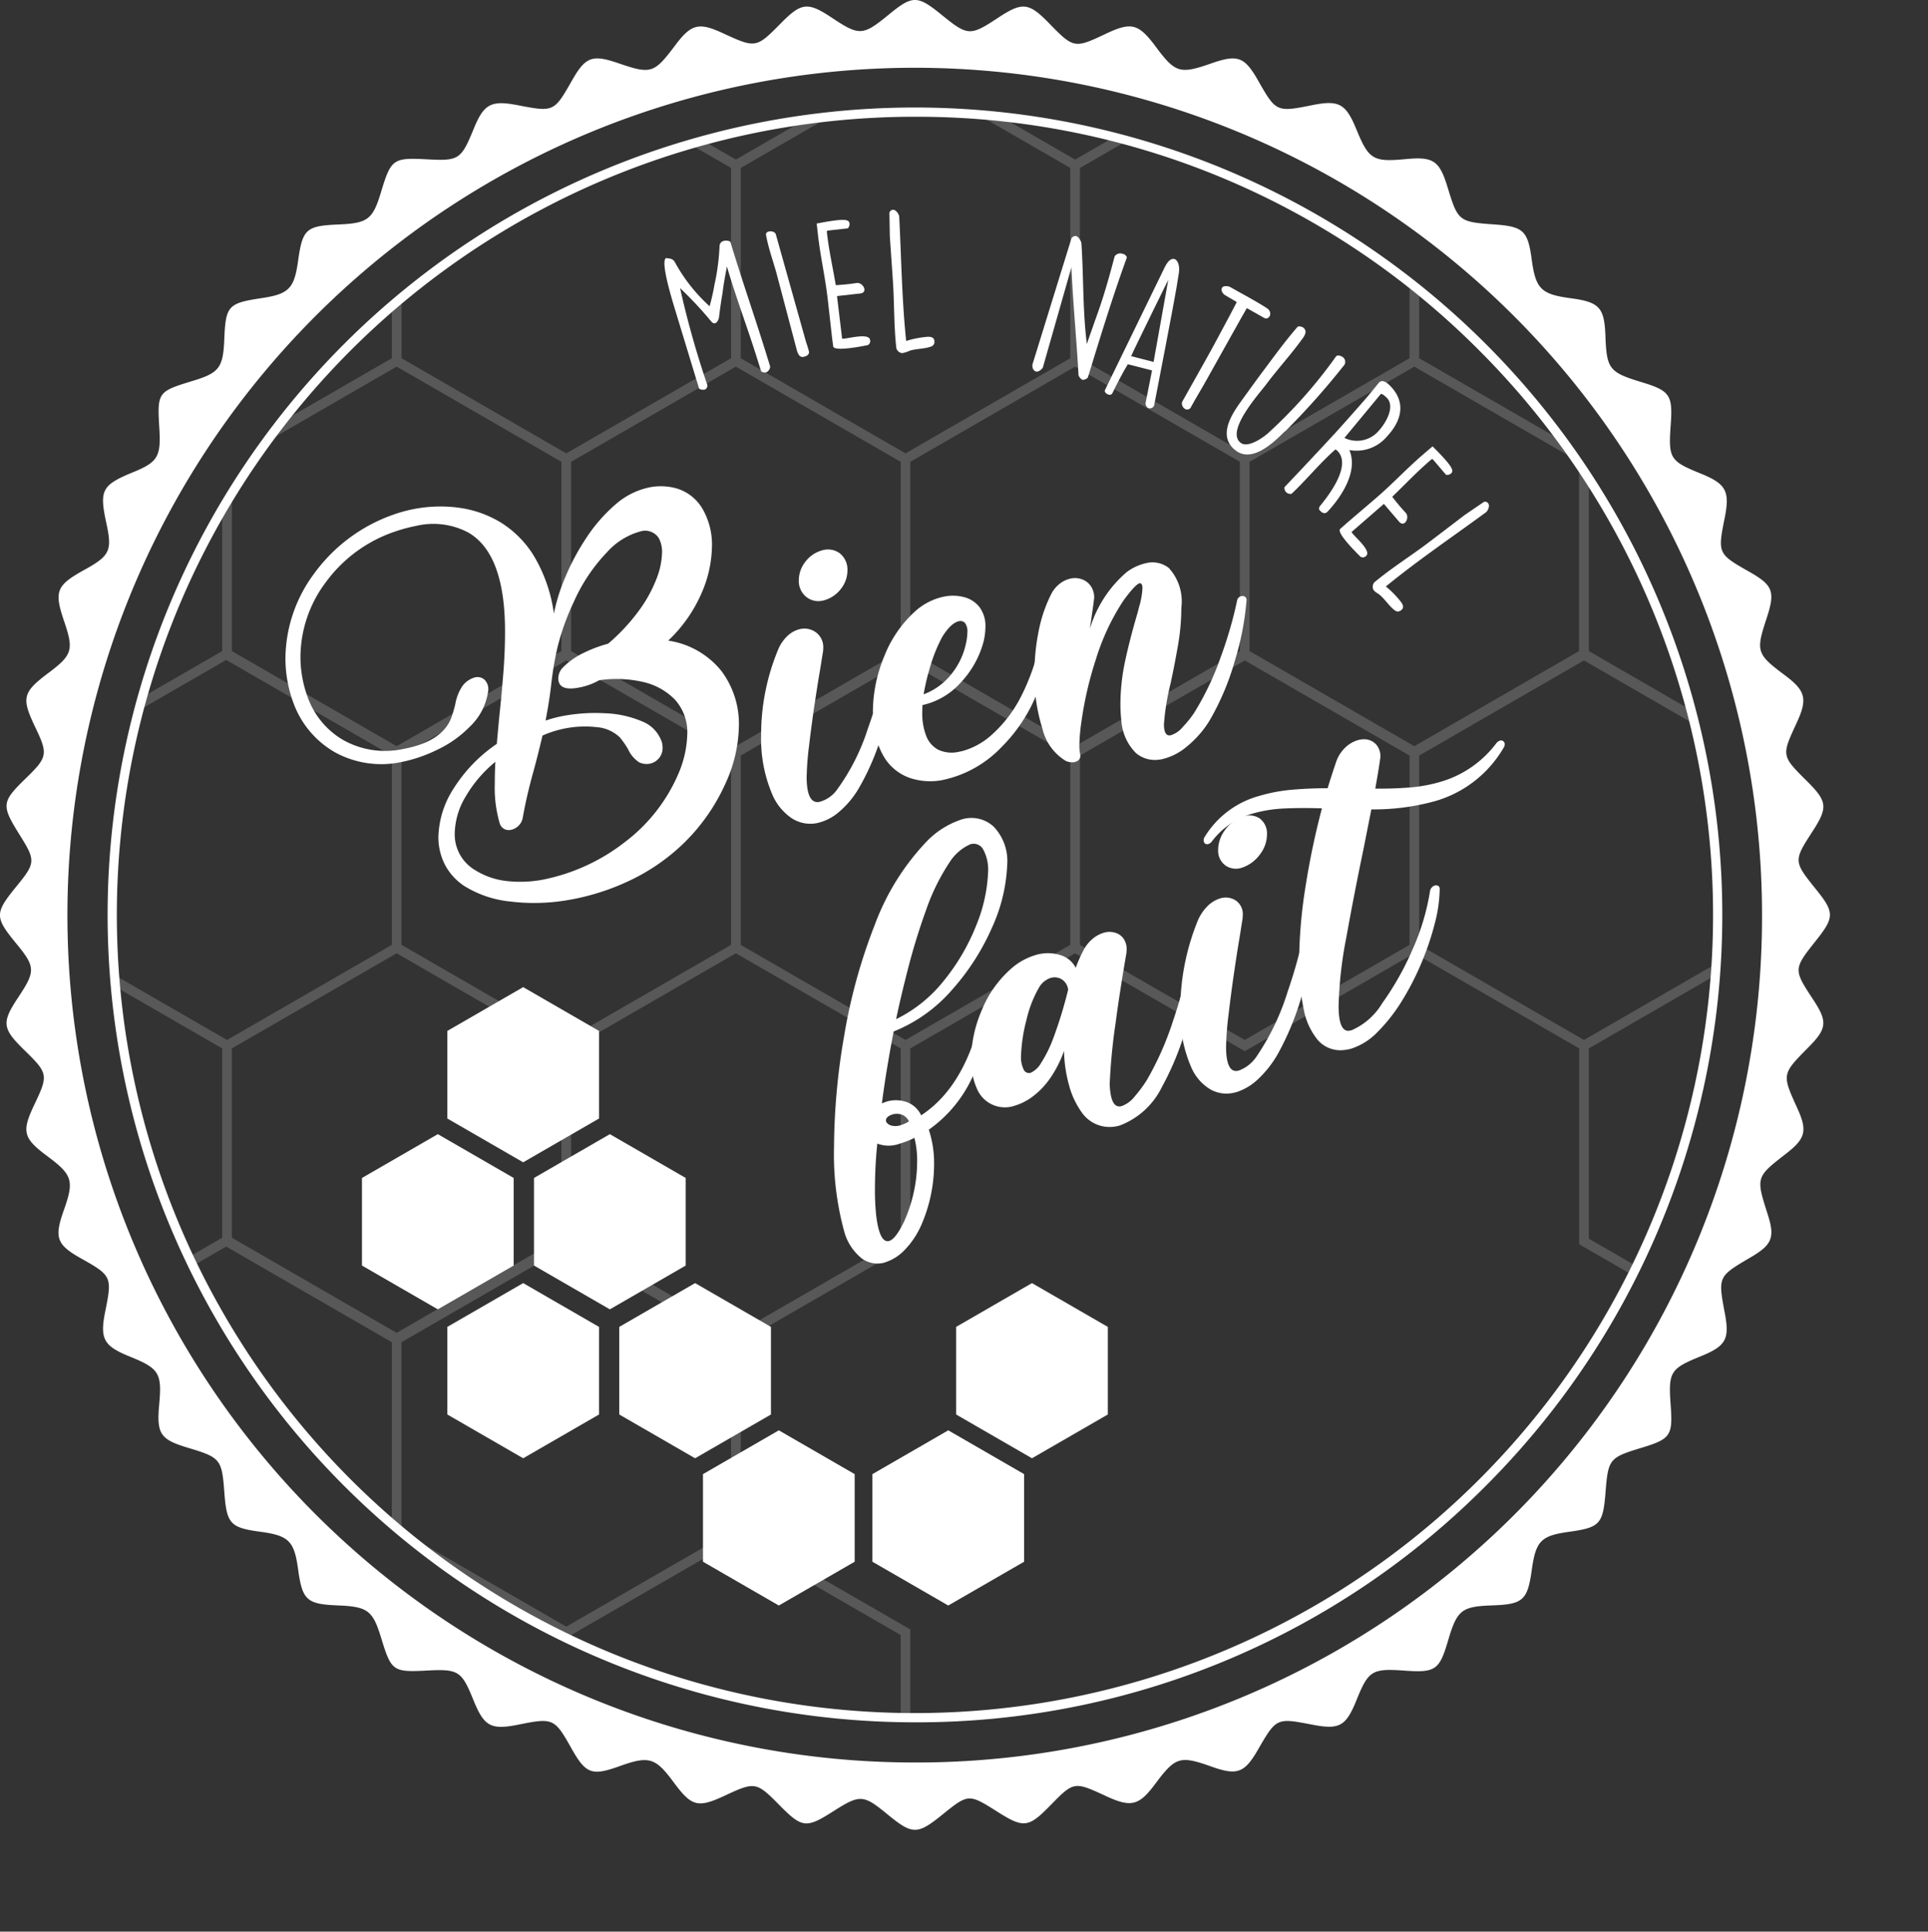 <svg id="Group_4281" data-name="Group 4281" xmlns="http://www.w3.org/2000/svg" xmlns:xlink="http://www.w3.org/1999/xlink" width="124.397" height="124.623" viewBox="0 0 124.397 124.623">
  <rect x="0" y="0" width="124.397" height="124.623" fill="#333333" stroke="none"/>
  <defs>
    <clipPath id="clip-path">
      <rect id="Rectangle_1491" data-name="Rectangle 1491" width="124.397" height="124.623" fill="none"/>
    </clipPath>
    <clipPath id="clip-path-3">
      <rect id="Rectangle_1489" data-name="Rectangle 1489" width="121.006" height="120.646" fill="none"/>
    </clipPath>
    <clipPath id="clip-path-4">
      <path id="Path_49154" data-name="Path 49154" d="M159.425,107.657a51.751,51.751,0,1,0-51.9,51.868,51.658,51.658,0,0,0,51.9-51.868" transform="translate(-55.924 -56.018)" fill="none"/>
    </clipPath>
  </defs>
  <g id="Group_4269" data-name="Group 4269" clip-path="url(#clip-path)">
    <g id="Group_4268" data-name="Group 4268">
      <g id="Group_4267" data-name="Group 4267" clip-path="url(#clip-path)">
        <g id="Group_4266" data-name="Group 4266" transform="translate(3.391 3.977)" opacity="0.18">
          <g id="Group_4265" data-name="Group 4265">
            <g id="Group_4264" data-name="Group 4264" clip-path="url(#clip-path-3)">
              <g id="Group_4263" data-name="Group 4263" transform="translate(3.882 3.308)">
                <g id="Group_4262" data-name="Group 4262" transform="translate(0)" clip-path="url(#clip-path-4)">
                  <path id="Path_49153" data-name="Path 49153" d="M147.084,69.034v-13L136.14,49.718V37.08l-11.256-6.5L113.94,36.9,103,30.582,92.053,36.9,81.109,30.582,70.165,36.9,59.222,30.582,48.278,36.9,37.334,30.582l-11.256,6.5v13L37.022,56.4V68.61L26.078,74.928v13l10.944,6.318v12.213l-10.944,6.318v13l11.256,6.5,10.944-6.318,10.631,6.137v12.637l11.256,6.5,11.257-6.5v-13l-10.944-6.318V113.2l10.944-6.318V94.244l10.631-6.137L103,94.425l10.944-6.318,10.631,6.137v12.637l11.256,6.5,11.256-6.5v-13L136.14,87.565V75.352Zm-.626-.362-10.576,6.107L125.2,68.61V56.4l5.315-3.069,5.316-3.069,10.63,6.138ZM75.794,90.634l-5.316-3.069V75.352l10.631-6.138L91.74,75.352V87.565L81.11,93.7Zm-32.831.542,5.316-3.069,5.315,3.069,5.315,3.069v12.213l-10.631,6.137-10.631-6.137V94.245Zm0-37.848,5.316-3.069,5.315,3.069L58.909,56.4V68.61L48.278,74.747,37.647,68.61V56.4Zm27.2-3.069,5.316,3.069L80.8,56.4V68.61L70.165,74.747,59.535,68.61V56.4l5.315-3.069Zm21.888,0,5.316,3.069,5.316,3.069V68.61L92.053,74.747,81.422,68.61V56.4l5.315-3.069Zm21.887,0,5.316,3.069,5.315,3.069V68.61L113.94,74.747,103.309,68.61V56.4l5.316-3.069ZM59.222,93.7l-5.315-3.069-5.315-3.069V75.352l10.631-6.138,10.631,6.138V87.565l-5.315,3.069Zm76.293-56.261V49.717L130.2,52.786l-5.315,3.069-5.316-3.069-5.316-3.069V37.442L124.884,31.3Zm-21.887,0V49.717l-5.315,3.069L103,55.855l-5.316-3.069-5.316-3.069V37.442L103,31.3Zm-21.887,0V49.717l-5.316,3.069-5.315,3.069-5.315-3.069-5.316-3.069V37.442L81.109,31.3Zm-21.888,0V49.717l-5.315,3.069-5.315,3.069-5.315-3.069-5.315-3.069V37.442L59.222,31.3Zm-43.149,0L37.334,31.3l10.631,6.138V49.717L42.65,52.786l-5.316,3.069L26.7,49.717Zm0,37.848L37.28,69.183l10.685,6.169V87.565L42.65,90.634,37.334,93.7,26.7,87.565Zm0,50.122V113.137L37.28,107.03,47.965,113.2v12.213L37.334,131.55ZM48.591,113.2l10.631-6.137L69.853,113.2v12.213l-5.315,3.069-5.316,3.069-10.63-6.138ZM80.8,144.367l-10.631,6.138-10.631-6.138V132.092l5.315-3.069,5.316-3.069L80.8,132.092Zm0-37.847L70.22,112.626l-10.686-6.169V94.245l5.315-3.069,5.315-3.069,5.316,3.069L80.8,94.245ZM92.366,87.565V75.352L103,69.214l10.631,6.138V87.565L103,93.7Zm21.887-12.213,10.631-6.138,10.631,6.138V87.565L130.2,90.634,124.884,93.7l-10.631-6.138Zm32.205,31.168-10.631,6.138L125.2,106.52V94.245l5.315-3.069,5.316-3.069,10.63,6.138Z" transform="translate(-29.959 -33.89)" fill="#fff"/>
                </g>
              </g>
            </g>
          </g>
        </g>
        <path id="Path_49155" data-name="Path 49155" d="M27.546,10.279c2.073.111,2.2.024,3.026-1.986.646-1.582,1.115-1.835,2.8-1.512,2.368.455,2.37.454,3.537-1.594.865-1.519,1.3-1.684,2.955-1.12,2.163.738,2.323.687,3.728-1.177,1-1.332,1.5-1.46,3-.771,2.185,1.007,2.185,1.007,3.831-.658,1.283-1.3,1.713-1.34,3.24-.323,1.789,1.191,2,1.18,3.688-.2C58.885-.32,59.191-.317,60.774.972c1.657,1.349,1.828,1.359,3.585.2C65.965.109,66.37.149,67.687,1.5c1.579,1.622,1.646,1.635,3.634.693,1.682-.8,2.133-.681,3.262.835,1.25,1.679,1.547,1.768,3.568,1.063,1.715-.6,2.15-.435,3.044,1.14,1.127,1.986,1.186,2.013,3.445,1.558,1.749-.352,2.187-.115,2.874,1.552.8,1.955,1.083,2.123,3.181,1.924,1.789-.169,2.18.094,2.706,1.82.665,2.181.729,2.233,2.994,2.393,1.9.134,2.182.4,2.435,2.28s.608,2.227,2.5,2.481c1.873.251,2.186.591,2.255,2.455.078,2.107.252,2.33,2.3,2.951,1.868.567,2.049.827,1.912,2.751-.156,2.192-.062,2.345,1.947,3.161,1.636.665,1.884,1.133,1.53,2.888-.453,2.245-.428,2.3,1.575,3.434,1.561.884,1.707,1.28,1.123,3.049-.691,2.094-.631,2.278,1.183,3.631,1.357,1.012,1.485,1.534.759,3.1-.974,2.1-.974,2.1.675,3.739,1.317,1.308,1.36,1.691.36,3.237-1.237,1.913-1.237,1.929.242,3.766,1.169,1.453,1.169,1.783,0,3.255-1.489,1.876-1.489,1.876-.185,3.862.919,1.4.871,1.847-.33,3.058-1.711,1.727-1.711,1.727-.712,3.922.66,1.45.538,1.952-.712,2.923-1.963,1.525-1.963,1.525-1.2,3.918.48,1.5.295,1.962-1.1,2.781-2.109,1.237-2.109,1.237-1.662,3.615.313,1.669.067,2.107-1.553,2.766-1.979.805-2.1,1-1.943,3.168.143,1.956-.005,2.169-1.9,2.744-2.048.62-2.134.725-2.3,2.827s-.356,2.307-2.376,2.59c-1.8.252-2.127.591-2.387,2.459-.272,1.954-.564,2.216-2.544,2.285s-2.274.293-2.853,2.261c-.565,1.92-.812,2.09-2.827,1.947-2.079-.147-2.316,0-3.083,1.9-.684,1.694-1.1,1.926-2.849,1.589-2.319-.446-2.319-.446-3.521,1.631-.86,1.487-1.337,1.659-2.977,1.077-2.047-.728-2.338-.639-3.649,1.122-1.048,1.406-1.554,1.527-3.2.762-2.016-.935-2.048-.93-3.552.608-1.419,1.451-1.724,1.489-3.414.422-1.865-1.178-1.876-1.177-3.573.191-1.607,1.3-1.918,1.293-3.532-.031-1.564-1.283-1.763-1.294-3.5-.191-1.751,1.115-2.008,1.083-3.5-.433-1.444-1.465-1.56-1.485-3.464-.594-1.773.83-2.162.729-3.339-.863s-1.591-1.7-3.487-1.022c-1.79.643-2.174.5-3.115-1.181-1.064-1.9-1.179-1.949-3.364-1.508-1.824.368-2.248.139-2.952-1.6-.753-1.857-.959-1.988-2.982-1.883-2.2.114-2.307.041-2.96-2.1-.539-1.77-.87-2.022-2.755-2.1-2.056-.08-2.331-.329-2.608-2.347-.248-1.81-.6-2.16-2.438-2.407-1.934-.26-2.167-.514-2.317-2.521-.161-2.165-.242-2.265-2.359-2.9-1.784-.536-2.02-.894-1.845-2.8.184-2.009,0-2.314-1.9-3.083C6.666,86.828,6.429,86.38,6.8,84.553c.44-2.159.391-2.266-1.538-3.346-1.617-.905-1.778-1.346-1.141-3.138.672-1.892.557-2.269-1.061-3.472-1.575-1.172-1.677-1.582-.833-3.353.895-1.878.873-2-.615-3.453s-1.53-1.8-.4-3.5c1.08-1.629,1.068-1.921-.148-3.4-1.42-1.727-1.42-1.97,0-3.708,1.232-1.509,1.242-1.661.22-3.295-1.216-1.944-1.195-2.14.4-3.691,1.381-1.341,1.42-1.549.6-3.259-.918-1.921-.834-2.266.858-3.535,1.519-1.14,1.622-1.476,1.007-3.285-.674-1.982-.531-2.346,1.326-3.371,1.622-.9,1.774-1.225,1.383-3.012C6.4,31.613,6.57,31.294,8.6,30.46c1.573-.645,1.788-1,1.683-2.776-.142-2.393-.127-2.414,2.172-3.116,1.693-.517,1.941-.847,2.017-2.689.089-2.154.242-2.321,2.43-2.649,1.733-.26,2.083-.619,2.33-2.391.288-2.062.515-2.268,2.6-2.356,1.9-.08,2.217-.318,2.753-2.093.643-2.13.779-2.228,2.957-2.111m86.146,48.637a54.669,54.669,0,1,0-54.829,54.794,54.571,54.571,0,0,0,54.829-54.794" transform="translate(0 0)" fill="#fff"/>
        <path id="Path_49156" data-name="Path 49156" d="M105.482,157.525a52.091,52.091,0,1,1,36.834-15.257,51.75,51.75,0,0,1-36.834,15.257m0-103.586a51.495,51.495,0,1,0,36.412,15.082A51.158,51.158,0,0,0,105.482,53.94" transform="translate(-46.448 -46.407)" fill="#fff"/>
        <path id="Path_49157" data-name="Path 49157" d="M330.315,123.742c-.557-1.821-.845-3.17-.554-3.268a.071.071,0,0,1,.049,0c.075.037.344-.015.5.243a10.766,10.766,0,0,0,2.251,2.863,13.909,13.909,0,0,0,.325-1.454l.026-.108a14.426,14.426,0,0,0,.291-2.34.34.34,0,0,1,.258-.31.648.648,0,0,1,.437.041c.752,2.516,1.631,5,2.4,7.511l.168.542a.425.425,0,0,1-.269.389.443.443,0,0,1-.31-.071l-.209-.665c-.632-2.045-1.4-4.045-2-6.1-.108.572-.217,1.144-.284,1.727-.045.2-.2,1.275-.224,1.533-.019.168-.205.617-.5.292a24.292,24.292,0,0,0-2.015-2.157,59.356,59.356,0,0,0,1.761,6.255.274.274,0,0,1-.164.291.553.553,0,0,1-.366-.052Z" transform="translate(-286.776 -103.822)" fill="#fff"/>
        <path id="Path_49158" data-name="Path 49158" d="M380.672,114.982l1.954,6.962a5.857,5.857,0,0,1,.183.6c.026.188-.145.295-.342.335-.255.052-.346-.158-.426-.372l-1.329-5.026c-.228-.822-.526-1.63-.674-2.469-.048-.292.553-.306.633-.033" transform="translate(-330.613 -99.858)" fill="#fff"/>
        <path id="Path_49159" data-name="Path 49159" d="M406.173,116.687l-.261-2.327c-.188-1.68-.474-2.743-.662-4.423l-.067-.6c1.863-.363,2.089-.258,2.118,0a.4.4,0,0,1-.108.31l-1.281.143c-.082.009-.076.068-.072.1.14,1.245.36,2.149.574,3.422a13.27,13.27,0,0,0,1.364-.141c.4-.033.747.618.207.679l-1.492.167.331,2.747c.29.039,1.749-.422,1.807.1a.285.285,0,0,1-.189.33l-.059.007c-.431.084-2.085.4-2.135.061Z" transform="translate(-352.489 -94.915)" fill="#fff"/>
        <path id="Path_49160" data-name="Path 49160" d="M441.475,104.07c.189,0,.347.231.4.408.138,2.67.17,5.377.45,8.056a6.2,6.2,0,0,1,1.414-.271c.213,0,.4.053.407.289a.31.31,0,0,1-.231.347c-.4.148-.932.133-1.344.258a2.131,2.131,0,0,1-.506.162.443.443,0,0,1-.372-.313c-.165-1.416-.13-2.942-.224-4.336l-.2-2.917-.024-1.5c.057-.131.127-.179.234-.181" transform="translate(-383.858 -90.536)" fill="#fff"/>
        <path id="Path_49161" data-name="Path 49161" d="M514.7,117.217c.328-.352.56.1.631.294.151,2.149.076,4.273.353,6.542l.549-1.566c.516-1.4.866-2.644,1.246-4.085a.438.438,0,0,1,.511-.167.35.35,0,0,1,.279.235c-.876,2.409-1.681,5.008-2.474,7.611l-.052.145a.463.463,0,0,1-.333.143.546.546,0,0,1-.261-.3c-.127-2.326-.358-4.631-.459-6.963l-1.848,6.482c-.424.522-.74.105-.658-.24Z" transform="translate(-445.561 -101.861)" fill="#fff"/>
        <path id="Path_49162" data-name="Path 49162" d="M551.99,128.925c.483-.977,1.029-.443.906.377-.181,1.205-.386,2.285-1.6,8.566-.1.24-.5.29-.556-.141l.423-2.128L549.6,135.2c-.3.477-.781,1.417-.993,1.866-.131.253-.573-.008-.481-.2Zm-1.906,5.174c-.043.072-.231.493-.267.581l1.446.371.948-5.3c-.32.648-1.814,3.689-2.128,4.352" transform="translate(-476.832 -111.7)" fill="#fff"/>
        <path id="Path_49163" data-name="Path 49163" d="M588.393,145.813c.433-.8,1.514-2.823,1.509-2.839l-.815-.481c-.282-.274-.232-.663.345-.513.8.46,1.6.866,2.41,1.385.446.295.133.8-.168.634l-1.122-.634c-.016,0-1.841,3.279-2.588,4.609-.23.426-.705,1.2-.975,1.7l-.073.135c-.252.267-.628-.057-.543-.388.41-.733,1.616-2.863,2.021-3.611" transform="translate(-510.105 -123.486)" fill="#fff"/>
        <path id="Path_49164" data-name="Path 49164" d="M613.257,161.945a.468.468,0,0,1,.323.056c.347.247.067.6-.121.843l-.041.058c-.7.95-1.492,1.812-2.2,2.761-.485.641-2.671,3.062-1.64,3.795.472.336,1.448-.363,1.728-.613a31.066,31.066,0,0,0,4.244-4.743l.151-.212c.1-.145.33-.056.455.033a.375.375,0,0,1,.093.5l-.112.137a47.361,47.361,0,0,1-3.549,3.99l-.108.111a1.168,1.168,0,0,1-.1.076c-.609.611-2.019,2-3.089,1.242-1.224-.871-.388-2.249.208-3.087l.123-.173c.041-.058.935-1.294,1.273-1.75.769-1.02,1.509-2.06,2.355-3.025" transform="translate(-529.511 -140.878)" fill="#fff"/>
        <path id="Path_49165" data-name="Path 49165" d="M640.405,192.56c.251-.267,1.68-1.877,2.043-2.3.081-.086.741-.894.822-1l.032-.035c.186-.2.459-.04.631.122,1.19,1.116.811,2.367-.119,3.358a2.568,2.568,0,0,1-2.423.872c.579,1.37-.5,3-1.4,3.968-.146.155-.3.127-.453-.019-.1-.1-.146-.138-.06-.316.564-.687,2.115-2.669,1.115-3.607-.009-.008-.077-.056-.094-.072-1.009.885-1.854,1.941-2.837,2.867a.381.381,0,0,1-.457-.429c.494-.509,2.728-2.889,3.2-3.414m.668.238a1.842,1.842,0,0,0,2.2-.446c.429-.457,1.129-1.583.508-2.166-.034-.032-.3-.283-.367-.214Z" transform="translate(-554.328 -164.541)" fill="#fff"/>
        <path id="Path_49166" data-name="Path 49166" d="M665.118,226.377l1.779-1.521c1.285-1.1,2-1.931,3.289-3.029l.458-.392c1.346,1.338,1.385,1.584,1.188,1.753a.394.394,0,0,1-.317.084l-.838-.98c-.053-.063-.1-.024-.125,0-.953.814-1.577,1.5-2.51,2.394a13.191,13.191,0,0,0,.882,1.05c.252.313-.092.965-.446.552l-.975-1.141-2.087,1.815c.13.262,1.33,1.211.935,1.549a.286.286,0,0,1-.38.029l-.038-.045c-.311-.31-1.5-1.5-1.248-1.733Z" transform="translate(-578.213 -192.638)" fill="#fff"/>
        <path id="Path_49167" data-name="Path 49167" d="M688.521,249.03c.107.156,0,.417-.122.555-2.155,1.583-4.4,3.1-6.485,4.805a6.206,6.206,0,0,1,1,1.033c.12.176.178.365-.018.5a.31.31,0,0,1-.416,0c-.344-.252-.624-.705-.954-.981-.116-.107-.307-.177-.413-.334a.443.443,0,0,1,.057-.483c1.093-.916,2.387-1.726,3.5-2.571L687,249.78l1.241-.846a.243.243,0,0,1,.28.1" transform="translate(-592.496 -216.554)" fill="#fff"/>
        <path id="Path_49168" data-name="Path 49168" d="M274.7,565.472v5.651l-4.894,2.826-4.894-2.826v-5.651l4.894-2.826Z" transform="translate(-230.457 -489.474)" fill="#fff"/>
        <path id="Path_49169" data-name="Path 49169" d="M231.7,639.367v5.651l-4.894,2.825-4.894-2.825v-5.651l4.894-2.826Z" transform="translate(-193.05 -553.76)" fill="#fff"/>
        <path id="Path_49170" data-name="Path 49170" d="M231.7,492.536v5.651l-4.894,2.825-4.894-2.825v-5.651l4.894-2.826Z" transform="translate(-193.05 -426.024)" fill="#fff"/>
        <path id="Path_49171" data-name="Path 49171" d="M189.371,565.472v5.651l-4.894,2.826-4.894-2.826v-5.651l4.894-2.826Z" transform="translate(-156.228 -489.474)" fill="#fff"/>
        <path id="Path_49172" data-name="Path 49172" d="M317.022,639.367v5.651l-4.894,2.825-4.894-2.825v-5.651l4.894-2.826Z" transform="translate(-267.279 -553.76)" fill="#fff"/>
        <path id="Path_49173" data-name="Path 49173" d="M442.619,712.407v5.651l-4.894,2.825-4.894-2.825v-5.651l4.894-2.826Z" transform="translate(-376.542 -617.301)" fill="#fff"/>
        <path id="Path_49174" data-name="Path 49174" d="M358.557,712.407v5.651l-4.894,2.825-4.894-2.825v-5.651l4.894-2.826Z" transform="translate(-303.412 -617.301)" fill="#fff"/>
        <path id="Path_49175" data-name="Path 49175" d="M484.152,639.367v5.651l-4.894,2.825-4.894-2.825v-5.651l4.894-2.826Z" transform="translate(-412.674 -553.76)" fill="#fff"/>
        <path id="Path_49176" data-name="Path 49176" d="M160.086,267.893a12.788,12.788,0,0,1-3.99.14,6.9,6.9,0,0,1-2.969-1.007,3.7,3.7,0,0,1-1.261-1.41,3.888,3.888,0,0,1-.4-1.742,6,6,0,0,1,.99-3.143,9.783,9.783,0,0,1,2.78-2.869q.076-.914.176-1.921.138-1.306.246-2.676t.107-2.663q0-5.032-2.395-6.388a4.84,4.84,0,0,0-3.378-.406,9.76,9.76,0,0,0-1.3.349,9.135,9.135,0,0,0-4.475,3.257,8.084,8.084,0,0,0-1.651,4.859,7.441,7.441,0,0,0,.466,2.574,5.225,5.225,0,0,0,2.256,2.747,5.521,5.521,0,0,0,3.9.6q2.483-.46,3.088-1.965a7.486,7.486,0,0,0,.277-.912,3.111,3.111,0,0,1,.454-1.174,1.509,1.509,0,0,1,.832-.573.691.691,0,0,1,.592.143.858.858,0,0,1,.252.7,3.892,3.892,0,0,1-1.2,2.351,7.253,7.253,0,0,1-2.105,1.485,9.414,9.414,0,0,1-2.319.79,6.215,6.215,0,0,1-4.273-.636,6.055,6.055,0,0,1-2.635-3.08,8.307,8.307,0,0,1-.555-2.973,9.267,9.267,0,0,1,1.834-5.447,10.671,10.671,0,0,1,5.1-3.818,9.193,9.193,0,0,1,1.4-.381,8.964,8.964,0,0,1,2.792-.085,7,7,0,0,1,2.71.926,6.564,6.564,0,0,1,2.2,2.2,9.821,9.821,0,0,1,1.286,3.715,11.893,11.893,0,0,1,.744-2.374,15.162,15.162,0,0,1,1.355-2.524,10.283,10.283,0,0,1,1.853-2.126,4.8,4.8,0,0,1,2.25-1.13,3.764,3.764,0,0,1,1.387,0,2.883,2.883,0,0,1,1.948,1.308,4.575,4.575,0,0,1,.662,2.5,7.8,7.8,0,0,1-.7,3.088,9.277,9.277,0,0,1-2.124,3,5.411,5.411,0,0,1,3.435,1.961,5.7,5.7,0,0,1,1.128,3.518,9.2,9.2,0,0,1-.857,3.715,12.58,12.58,0,0,1-2.641,3.816,13,13,0,0,1-3.492,2.443,15.141,15.141,0,0,1-3.775,1.238m-1.866-1.273a12.578,12.578,0,0,0,5.231-2.389,10.907,10.907,0,0,0,3.567-4.612,6.841,6.841,0,0,0,.5-2.36,3.122,3.122,0,0,0-.807-2.263,4.138,4.138,0,0,0-2.092-1.137,7.658,7.658,0,0,0-2.786-.1,4.155,4.155,0,0,1-1.336.478q-1.3.242-1.3-.608a1.012,1.012,0,0,1,.277-.674,4.767,4.767,0,0,1,1.374-.969,8.457,8.457,0,0,1,1.563-.585,12.559,12.559,0,0,0,1.973-2.113,8.864,8.864,0,0,0,1.141-2.054,4.992,4.992,0,0,0,.366-1.7,1.871,1.871,0,0,0-.214-.952,1.046,1.046,0,0,0-1.21-.418,4.46,4.46,0,0,0-2.111,1.317,11.2,11.2,0,0,0-2.162,3.229,15.617,15.617,0,0,0-1.052,2.934,21.556,21.556,0,0,0-.4,2.365q-.114,1.036-.366,2.352a8.056,8.056,0,0,1,1.185-.309,11.328,11.328,0,0,1,2.628-.165,6.712,6.712,0,0,1,2.4.52,2.176,2.176,0,0,1,1.3,1.381,1.5,1.5,0,0,1,.038.324,1.008,1.008,0,0,1-.246.688,1.024,1.024,0,0,1-.6.346,1.112,1.112,0,0,1-.681-.1,2.027,2.027,0,0,1-.706-.849,6.1,6.1,0,0,0-.517-.743,2.412,2.412,0,0,0-1.5-.669,6.738,6.738,0,0,0-3.5.543q-.328,1.393-.618,2.436-.416,1.51-.655,2.86a.929.929,0,0,1-.271.519.941.941,0,0,1-.5.269.608.608,0,0,1-.706-.39,8.142,8.142,0,0,1-.328-2.589q0-.735.038-1.414a8.3,8.3,0,0,0-1.916,2.241,4.77,4.77,0,0,0-.706,2.371,2.675,2.675,0,0,0,1.336,2.39,4.817,4.817,0,0,0,2.017.691,7.908,7.908,0,0,0,2.345-.09" transform="translate(-123.18 -209.871)" fill="#fff"/>
        <path id="Path_49177" data-name="Path 49177" d="M381.206,290.274a2.2,2.2,0,0,1-1.632-.327,3.511,3.511,0,0,1-1.254-1.557,9.128,9.128,0,0,1-.706-3.787,14.277,14.277,0,0,1,1.109-5.553,2.5,2.5,0,0,1,.649-.907,1.713,1.713,0,0,1,.775-.395,1.256,1.256,0,0,1,1.021.23,1.18,1.18,0,0,1,.454,1.013,1.767,1.767,0,0,1-.038.352l-.151.948q-.164.938-.366,2.291t-.359,2.685a18.871,18.871,0,0,0-.158,2.1q.025,1.681.819,1.536a2.035,2.035,0,0,0,1.159-.814,13.785,13.785,0,0,0,1.979-3.933,28.668,28.668,0,0,0,1.109-3.955.356.356,0,0,1,.3-.313.3.3,0,0,1,.227.041.238.238,0,0,1,.1.218,19.133,19.133,0,0,1-.731,4.02,15.863,15.863,0,0,1-1.614,3.886,5.885,5.885,0,0,1-1.317,1.546,3.188,3.188,0,0,1-1.38.674m.378-14.354a1.245,1.245,0,0,1-1.034-.227,1.307,1.307,0,0,1-.5-1.067,1.965,1.965,0,0,1,.4-1.187,2.048,2.048,0,0,1,1.2-.789,1.285,1.285,0,0,1,1.059.227,1.34,1.34,0,0,1,.479,1.092,1.9,1.9,0,0,1-.4,1.163,2.043,2.043,0,0,1-1.2.788" transform="translate(-328.505 -237.167)" fill="#fff"/>
        <path id="Path_49178" data-name="Path 49178" d="M437.582,307.423a4.155,4.155,0,0,1-2.155-.135,3.171,3.171,0,0,1-1.626-1.307,5.223,5.223,0,0,1-.731-2.564l-.013-.394a9.439,9.439,0,0,1,.737-3.586,7.71,7.71,0,0,1,2.074-2.969,4,4,0,0,1,1.79-.876,2.85,2.85,0,0,1,1.292.038,1.843,1.843,0,0,1,.99.647,2.028,2.028,0,0,1,.378,1.289,4.142,4.142,0,0,1-.126.96,6.179,6.179,0,0,1-1.437,2.584,4.688,4.688,0,0,1-2.5,1.483l-.013.476a4.064,4.064,0,0,0,.246,1.485,1.7,1.7,0,0,0,.775.914,2.041,2.041,0,0,0,1.361.133l.164-.03a4.671,4.671,0,0,0,1.96-1.081,8.435,8.435,0,0,0,1.859-2.431,13.746,13.746,0,0,0,1.3-3.884.408.408,0,0,1,.29-.285.3.3,0,0,1,.227.041.227.227,0,0,1,.1.206v.038a12.383,12.383,0,0,1-1.078,4.126,10.279,10.279,0,0,1-2.086,3,7.32,7.32,0,0,1-3.782,2.121m-1.248-5.522a4.121,4.121,0,0,0,1.847-1.376,4.64,4.64,0,0,0,.914-2.049,3.151,3.151,0,0,0,.063-.576.9.9,0,0,0-.151-.6.386.386,0,0,0-.378-.121q-.517.1-1.084,1a9.938,9.938,0,0,0-.794,1.968,14.1,14.1,0,0,0-.416,1.756" transform="translate(-376.738 -257.103)" fill="#fff"/>
        <path id="Path_49179" data-name="Path 49179" d="M521.384,291.673a1.9,1.9,0,0,1-1.613-.4,3.258,3.258,0,0,1-.945-2.085,8.809,8.809,0,0,1-.063-1.07,13.587,13.587,0,0,1,.34-2.947q.3-1.37.769-2.951l.1-.393a4.989,4.989,0,0,0,.214-1.2q0-.309-.177-.315-.265.05-1.046,1.112a14.711,14.711,0,0,0-1.777,3.782,23.22,23.22,0,0,0-.933,4.007,12.41,12.41,0,0,0-.139,1.556,2.567,2.567,0,0,0,.05.557l.013.113q0,.321-.378.417a1.032,1.032,0,0,1-.555-.078,3.317,3.317,0,0,1-1.513-2.085,11.392,11.392,0,0,1-.517-3.539,13.973,13.973,0,0,1,.271-2.736,9.1,9.1,0,0,1,.826-2.429,1.984,1.984,0,0,1,.554-.657,1.712,1.712,0,0,1,.719-.329,1.282,1.282,0,0,1,.75.077,1.134,1.134,0,0,1,.548.462,1.318,1.318,0,0,1,.189.7q-.013.2-.277,2.008a7.72,7.72,0,0,1,2.37-3.651,3.283,3.283,0,0,1,1.3-.593,1.711,1.711,0,0,1,1.424.323,3.2,3.2,0,0,1,.807,2.568,14.333,14.333,0,0,1-.221,2.446q-.221,1.273-.473,2.428a15.722,15.722,0,0,0-.429,2.632q0,.8.429.72a1.616,1.616,0,0,0,.788-.539,6.915,6.915,0,0,0,.737-.917,18.222,18.222,0,0,0,1.708-3.588,26.251,26.251,0,0,0,1.053-3.625.357.357,0,0,1,.3-.315.285.285,0,0,1,.214.044.255.255,0,0,1,.1.233,18.19,18.19,0,0,1-.744,3.864,16.746,16.746,0,0,1-1.664,3.93,6.64,6.64,0,0,1-1.475,1.665,3.79,3.79,0,0,1-1.639.805" transform="translate(-446.473 -242.684)" fill="#fff"/>
        <path id="Path_49180" data-name="Path 49180" d="M417.042,434.524a1.721,1.721,0,0,1-1.457-.249,3.35,3.35,0,0,1-1.166-1.8,18.826,18.826,0,0,1-.646-5.419,42.934,42.934,0,0,1,.646-7.113,35.545,35.545,0,0,1,1.983-7.207,15.679,15.679,0,0,1,3.39-5.422,5.518,5.518,0,0,1,2.1-1.337,2.112,2.112,0,0,1,2.18.422,3.212,3.212,0,0,1,.875,2.469,10.776,10.776,0,0,1-.989,4.065,15.192,15.192,0,0,1-2.566,3.992,9.84,9.84,0,0,1-3.77,2.691q-.494,2.556-.76,4.638l.291-.109a2.081,2.081,0,0,1,1.305.025,1.645,1.645,0,0,1,.938.856q2.687-1.764,3.764-6.036a.507.507,0,0,1,.3-.318.279.279,0,0,1,.215.02.2.2,0,0,1,.1.194v.064a12.223,12.223,0,0,1-1.2,3.877,8.448,8.448,0,0,1-2.687,3.126,6.821,6.821,0,0,1,.342,2.2,9.879,9.879,0,0,1-.824,3.947,5.452,5.452,0,0,1-1.045,1.579,3,3,0,0,1-1.324.843m.3-1.394q.418-.118.976-1.292a9.515,9.515,0,0,0,.824-3.869,5.94,5.94,0,0,0-.177-1.487,5.238,5.238,0,0,1-.938.37,2.06,2.06,0,0,1-1.457,0,29.322,29.322,0,0,0-.152,3,15.591,15.591,0,0,0,.076,1.59q.215,1.868.849,1.689m.786-7.489a1.682,1.682,0,0,0,.482-.227.836.836,0,0,0-.456-.428.979.979,0,0,0-.621-.012q-.406.142-.406.383,0,.165.254.3a1.049,1.049,0,0,0,.748-.011m-.342-6.825a8.957,8.957,0,0,0,3.092-2.5,13.519,13.519,0,0,0,2.059-3.512,10.127,10.127,0,0,0,.779-3.453,2.748,2.748,0,0,0-.317-1.486.7.7,0,0,0-.849-.322,3.043,3.043,0,0,0-1.318,1.154,13.545,13.545,0,0,0-1.521,3.095q-.672,1.863-1.16,3.766t-.767,3.253" transform="translate(-359.961 -353.069)" fill="#fff"/>
        <path id="Path_49181" data-name="Path 49181" d="M491.413,474.758a2.238,2.238,0,0,1-1.381-.008,2.21,2.21,0,0,1-1.039-.745,5.379,5.379,0,0,1-.881-1.837,8.962,8.962,0,0,1-.323-2.214,7.407,7.407,0,0,1-.919,1.8,5.086,5.086,0,0,1-1.109,1.149,3.669,3.669,0,0,1-1.128.579,1.955,1.955,0,0,1-2.478-1.124,4.511,4.511,0,0,1-.361-1.87,8.276,8.276,0,0,1,.691-3.168,7.128,7.128,0,0,1,2.021-2.781,4.165,4.165,0,0,1,1.394-.752,2.7,2.7,0,0,1,1.628-.022,1.647,1.647,0,0,1,1.02.833l.025-.084a8.812,8.812,0,0,1,.469-1.045,2.367,2.367,0,0,1,.564-.721,2,2,0,0,1,.741-.415,1.287,1.287,0,0,1,.716-.011,1.017,1.017,0,0,1,.557.375,1.177,1.177,0,0,1,.209.726,1.826,1.826,0,0,1-.038.357q-.013.068-.139.822t-.279,1.752q-.152,1-.253,1.783a37.878,37.878,0,0,0-.38,3.86,3.767,3.767,0,0,0,.051.7q.152.981.722.817a1.908,1.908,0,0,0,.855-.643,8.4,8.4,0,0,0,.767-1.04A19.52,19.52,0,0,0,494.829,468a28.854,28.854,0,0,0,1.008-3.79.442.442,0,0,1,.317-.362.278.278,0,0,1,.216.021.214.214,0,0,1,.1.208,19.269,19.269,0,0,1-.729,4.115,18.211,18.211,0,0,1-1.628,4.075,5,5,0,0,1-2.7,2.491m-5.766-3.395a1.508,1.508,0,0,0,.659-.624,8.343,8.343,0,0,0,.824-1.694,27.922,27.922,0,0,0,.925-3.041.91.91,0,0,0-.425-.675.893.893,0,0,0-.716-.079,1.351,1.351,0,0,0-.735.61,7.572,7.572,0,0,0-.811,2.086,10.573,10.573,0,0,0-.355,2.361,1.781,1.781,0,0,0,.165.833.373.373,0,0,0,.469.222" transform="translate(-419.137 -402.154)" fill="#fff"/>
        <path id="Path_49182" data-name="Path 49182" d="M589.191,422.344a2.12,2.12,0,0,1-1.641-.159,3.044,3.044,0,0,1-1.261-1.435,8.674,8.674,0,0,1-.71-3.735,15.245,15.245,0,0,1,1.115-5.7,2.906,2.906,0,0,1,.653-.981,1.965,1.965,0,0,1,.78-.48,1.2,1.2,0,0,1,1.026.123,1.063,1.063,0,0,1,.456.972,1.845,1.845,0,0,1-.038.359l-.152.971q-.165.961-.368,2.345t-.361,2.741a19.49,19.49,0,0,0-.158,2.128q.025,1.69.824,1.46a2.36,2.36,0,0,0,1.166-.94,15.71,15.71,0,0,0,1.99-4.168,31.328,31.328,0,0,0,1.115-4.1.411.411,0,0,1,.3-.347.294.294,0,0,1,.228.017.215.215,0,0,1,.1.209,20.377,20.377,0,0,1-.735,4.127,17.829,17.829,0,0,1-1.622,4.083,6.891,6.891,0,0,1-1.324,1.694,3.638,3.638,0,0,1-1.388.823m.38-14.488a1.189,1.189,0,0,1-1.039-.118,1.17,1.17,0,0,1-.507-1.02,2.169,2.169,0,0,1,.406-1.238,2.381,2.381,0,0,1,1.2-.923,1.229,1.229,0,0,1,1.064.115,1.206,1.206,0,0,1,.482,1.048,2.1,2.1,0,0,1-.405,1.214,2.373,2.373,0,0,1-1.2.922" transform="translate(-509.425 -351.885)" fill="#fff"/>
        <path id="Path_49183" data-name="Path 49183" d="M606.681,386.673a2.236,2.236,0,0,1-.405.078,1.937,1.937,0,0,1-1.711-.61,4.365,4.365,0,0,1-.938-2.037,14.267,14.267,0,0,1-.291-3.041,31.263,31.263,0,0,1,.406-4.811,50.1,50.1,0,0,1,1.065-5.086q-1.28-.045-2.408.006a8.735,8.735,0,0,0-2.091.338,4.965,4.965,0,0,0-2.6,1.786.451.451,0,0,1-.228.17.261.261,0,0,1-.215-.026.283.283,0,0,1-.089-.2.382.382,0,0,1,.051-.208,5.962,5.962,0,0,1,3.549-2.673,10.654,10.654,0,0,1,2.155-.4q1.115-.093,2.243-.094.266-.866.545-1.685a2.345,2.345,0,0,1,.577-.921,1.994,1.994,0,0,1,.8-.486,1.445,1.445,0,0,1,.545-.06,1.038,1.038,0,0,1,.691.362,1.149,1.149,0,0,1,.247.753q-.038.412-.33,2.063,1.128.014,2.193-.07a9.832,9.832,0,0,0,2.04-.374,6.928,6.928,0,0,0,3.561-2.462.539.539,0,0,1,.241-.189.231.231,0,0,1,.222.038.248.248,0,0,1,.095.205.409.409,0,0,1-.063.2,7.512,7.512,0,0,1-4.474,3.472,14.906,14.906,0,0,1-4.068.522l-.52,2.621q-.608,2.918-1.1,5.664a26.118,26.118,0,0,0-.494,4.384q0,1.677.672,1.613l.177-.038a4.331,4.331,0,0,0,1.971-1.746,18.557,18.557,0,0,0,1.945-3.45,14.739,14.739,0,0,0,1.128-3.747.488.488,0,0,1,.114-.26.44.44,0,0,1,.2-.131.276.276,0,0,1,.216.021.23.23,0,0,1,.1.223,9.153,9.153,0,0,1-.31,2.176,17.858,17.858,0,0,1-.856,2.548,17.511,17.511,0,0,1-1.267,2.471,10.926,10.926,0,0,1-1.565,2,4.11,4.11,0,0,1-1.73,1.093" transform="translate(-519.514 -319.013)" fill="#fff"/>
      </g>
    </g>
  </g>
</svg>
